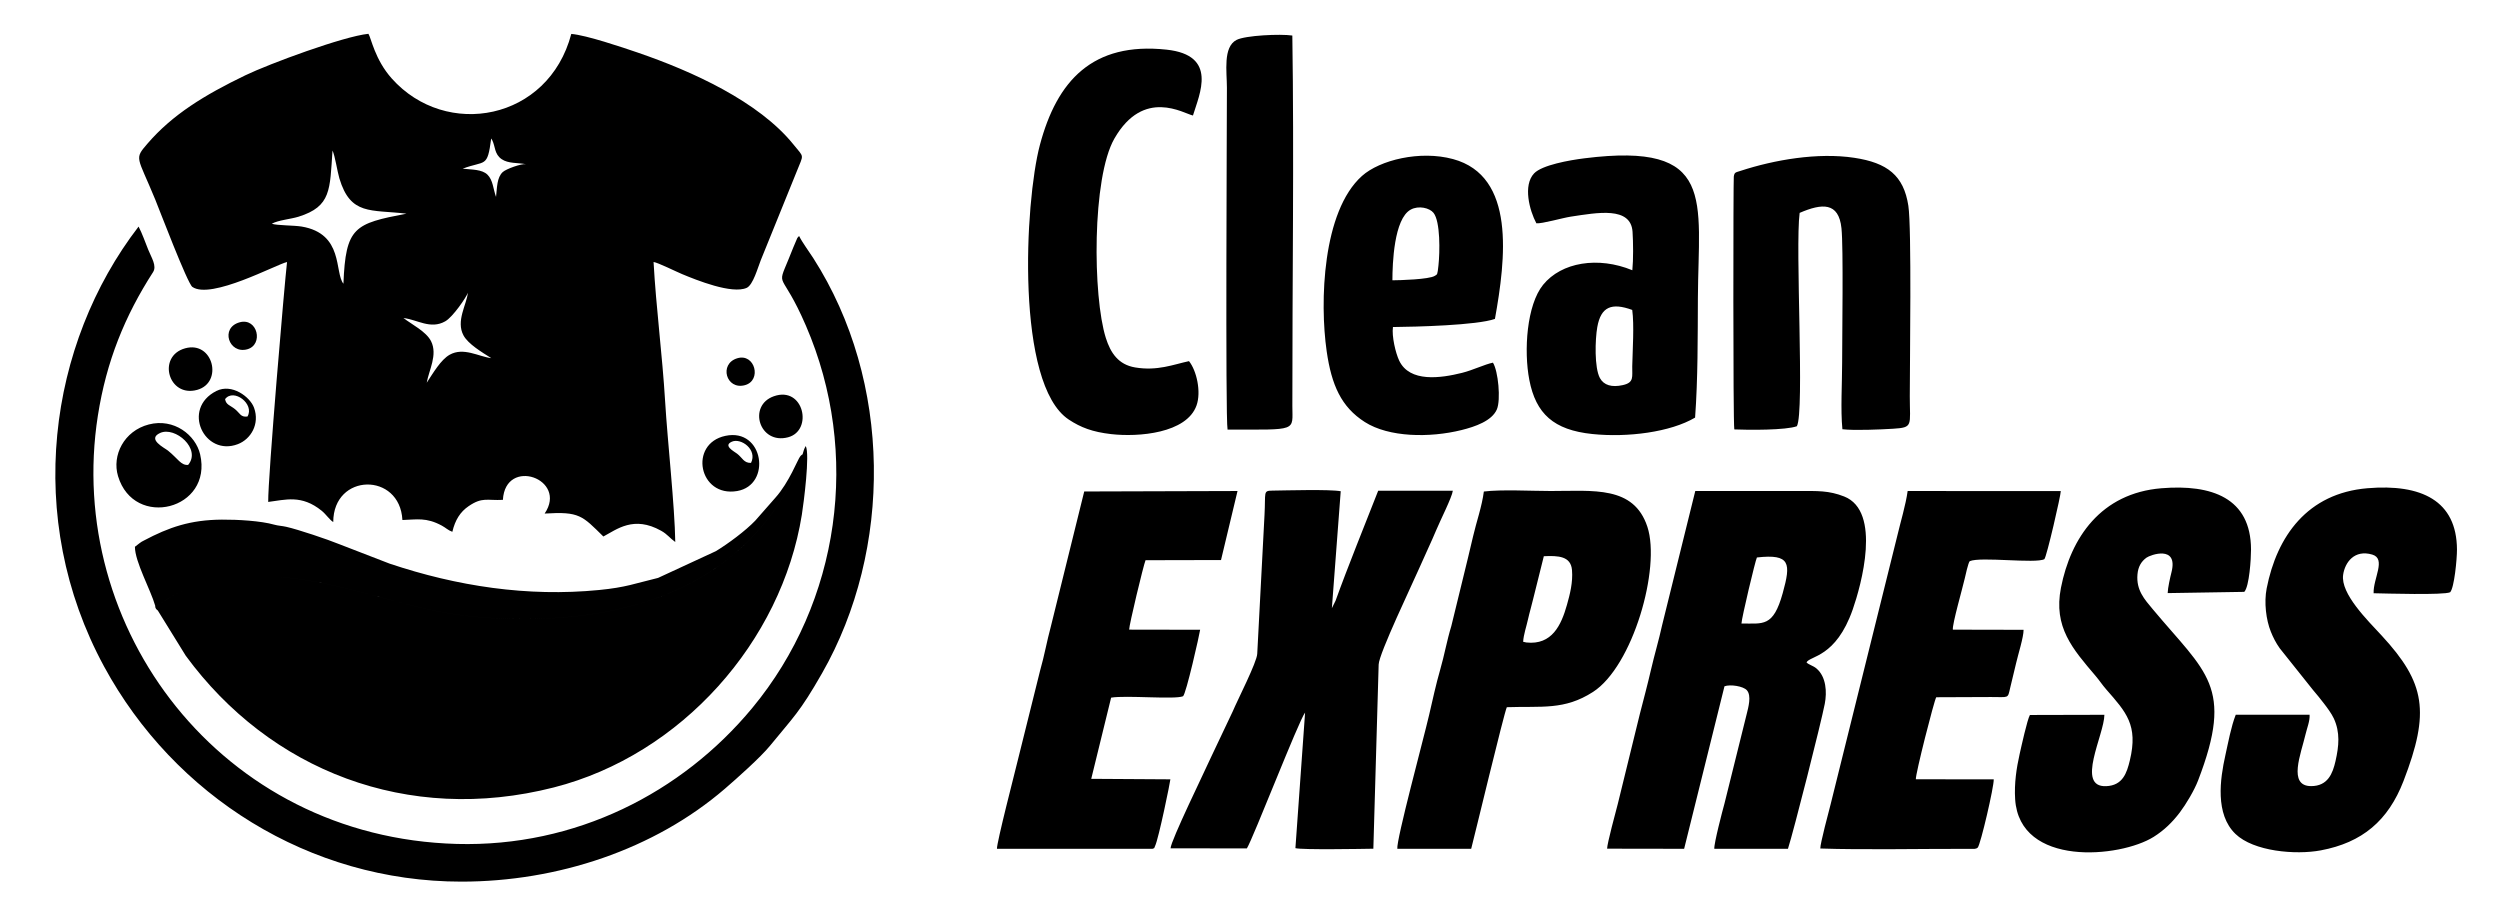 <?xml version="1.0" encoding="UTF-8"?>
<!DOCTYPE svg PUBLIC "-//W3C//DTD SVG 1.1//EN" "http://www.w3.org/Graphics/SVG/1.1/DTD/svg11.dtd">
<!-- Creator: CorelDRAW 2020 (64-Bit) -->
<svg xmlns="http://www.w3.org/2000/svg" xml:space="preserve" width="2020px" height="741px" version="1.1" shape-rendering="geometricPrecision" text-rendering="geometricPrecision" image-rendering="optimizeQuality" fill-rule="evenodd" clip-rule="evenodd"
viewBox="0 0 2020 741.15"
 xmlns:xlink="http://www.w3.org/1999/xlink"
 xmlns:xodm="http://www.corel.com/coreldraw/odm/2003">
 <defs>
   <clipPath id="id0">
    <path d="M-0.2 0.5l2020 0 0 741.15 -2020 0 0 -741.15z"/>
   </clipPath>
 </defs>
 <g id="Capa_x0020_1">
  <g>
  </g>
  <g clip-path="url(#id0)">
   <g>
    <path id="Express"  d="M1806.63 577.65c-3.72,9.45 -6.1,22.49 -8.36,32.65 -4.32,19.34 -8.41,47.7 8.14,63.65 14.67,14.15 48.54,17.11 68.94,13.29 33.52,-6.28 54.5,-23.97 66.88,-56.07 21.53,-55.86 17.71,-79.2 -17.56,-117.43 -11.53,-12.49 -33.42,-33.89 -31.24,-49.18 1.43,-10.07 9.13,-20.6 23.5,-16.38 11.56,3.4 0.69,19.36 1.13,31.26 9.83,0.21 56.7,1.63 61.85,-0.8 3.36,-3.6 5.55,-26.91 5.52,-34.53 -0.18,-39.59 -28.85,-53.17 -72.33,-49.54 -48.43,4.04 -73.18,38.64 -81.47,80.97 -2.22,11.33 -0.46,25.49 3.37,34.96 1.89,4.69 4.03,8.97 7.19,13.41l26.91 33.74c3.22,3.7 5.97,7.22 8.88,10.96 2.37,3.05 6.1,8.08 7.91,11.99 5.21,11.25 4.15,22.29 1.38,34.48 -2.28,10.01 -6.21,20.22 -19.71,20.23 -19.04,0 -8.18,-26.15 -4.52,-41.85 1.12,-4.82 3.65,-10.93 3.27,-15.81l-59.68 0zm-166.34 0.17c-2.1,3.57 -6.99,25.73 -8.34,31.77 -2.48,11.13 -4.4,23.42 -3.59,36.28 3.49,55.07 84.79,47.5 111.94,30.46 8.45,-5.3 15.15,-11.84 21.16,-19.77 5.05,-6.67 11.71,-17.9 14.72,-25.75 29.38,-76.36 6.47,-86.9 -36.56,-138.41 -6.71,-8.04 -13.49,-15.39 -12.41,-28.16 0.54,-6.32 3.09,-10.48 7.24,-13.53 3.13,-2.3 25.87,-10.5 20.26,11.72 -1.04,4.15 -2.99,12.62 -3.08,16.89l61.92 -1c4.06,-4.38 5.46,-26.82 5.44,-34.21 -0.09,-41.87 -31.9,-52.83 -72.34,-49.53 -49.01,3.98 -73.33,40.04 -81.27,80.43 -6.26,31.81 9.55,49.55 27.88,71.1 3.54,4.16 5.31,7.15 8.8,11.13 15.98,18.27 25.88,28.73 19,57.28 -2.45,10.19 -5.75,20.28 -19.12,20.83 -24.86,1.02 -1.61,-41.44 -1.45,-57.68l-60.2 0.15zm-169.38 107.91c34.92,1.19 82.47,0.18 120.08,0.28 4.38,0.01 5.67,0.31 7.15,-1.02 2.32,-2.62 13.15,-49.16 12.92,-55.17l-62.95 -0.03c-0.44,-3.83 14.71,-63.44 16.48,-66.3l44.23 -0.18c14.56,-0.04 13.47,1.58 15.49,-7.25l4.84 -20.15c1.56,-6.87 6.06,-20.97 6.03,-26.92l-57.17 -0.12c-0.53,-4.47 7.78,-33.21 9.65,-41.48 0.37,-1.59 2.82,-12.9 4.02,-13.87 8.62,-3.82 53.43,2.18 60.29,-1.63 1.81,-1.58 13.45,-52.22 13.27,-55l-123.75 -0.07c-1.58,11.45 -5.79,25.13 -8.44,36.48l-53.77 216.54c-1.34,5.19 -8.64,32.54 -8.37,35.89zm-63.73 -181.82c0.11,-4.3 11.21,-50.99 12.48,-53.38 27.26,-3.09 27.51,4.8 20.88,28.76 -7.72,27.92 -15.92,24.48 -33.36,24.62zm-108.59 181.96l62.26 0.1 32.6 -131.34c4.78,-1.75 15.24,-0.07 18.11,3.21 3.89,4.43 1.11,14.06 -0.08,18.93l-18.06 72.73c-1.54,5.48 -8.52,32.18 -8.19,36.46l59.52 0.02c4.71,-14.69 26.73,-101.61 29.75,-117.17 1.84,-9.5 1.19,-21.77 -6.61,-28.49 -2.82,-2.43 -6.38,-3.07 -8.14,-4.99 2.67,-5.42 23.72,-3.76 37.35,-42.77 6.79,-19.42 23.55,-79.31 -6.91,-91.31 -12.51,-4.93 -21.59,-4.44 -36.65,-4.44 -27.89,-0.01 -55.79,-0.05 -83.69,0.01l-26.78 108.35c-2.63,12.07 -6.26,24.14 -9.06,36.29 -2.75,11.92 -5.95,23.86 -8.94,35.48l-17.85 72.8c-1.64,6.27 -8.58,31.89 -8.63,36.13zm-67.85 -167.21c0.4,-6.04 2.6,-12.08 3.92,-18.1 1.25,-5.72 3.01,-11.31 4.31,-17l8.49 -34.04c11.67,-0.56 21.85,-0.08 22.77,11.2 0.82,9.94 -1.67,19.54 -4.07,28.06 -4.61,16.38 -12.1,32.7 -32.82,30.45l-2.6 -0.57zm-13.18 52.87c28.19,-0.97 46.46,2.58 69.61,-12.31 32.23,-20.72 54.95,-100.2 43.98,-133.5 -10.99,-33.35 -43.65,-28.91 -78.06,-28.91 -15.21,0 -40.01,-1.36 -54.1,0.42 -1.48,11.87 -6.16,25.08 -8.71,36.26 -2.65,11.59 -5.74,23.94 -8.68,36.07l-8.91 36.45c-3.6,11.74 -5.55,23.35 -9.04,35.43 -3.32,11.48 -6.1,24.34 -8.9,36.4 -4.42,19.06 -26.58,100.98 -25.69,108.12l59.7 0.01c2.34,-8.76 26.61,-109.99 28.8,-114.44zm-271.75 114.05l61.66 0.08c5.07,-8.13 41.96,-103.36 47.05,-109.79l-7.82 109.58c5.27,1.47 53.87,0.61 62.99,0.45l4.29 -148.87c0.21,-8.75 27.69,-66.03 32.88,-78.02 4.36,-10.06 9.61,-20.87 13.75,-30.83 3.05,-7.37 12.67,-26.37 13.32,-31.6l-60.33 0.02c-10.11,25.86 -24.94,62.37 -34.43,88.85l-3 6.06 7.15 -94.51c-9.16,-1.67 -43.78,-0.65 -55.27,-0.5 -7.64,0.1 -5.31,1.16 -6.32,19.64l-5.88 112.23c-0.23,6.76 -15.93,37.34 -19.78,46.51l-17.21 36.32c-4.79,10.71 -33.1,68.68 -33.05,74.38zm54.11 -288.76l-123.89 0.38 -26.95 109.03c-3.27,12.02 -5.22,23.56 -8.7,35.68l-17.88 71.86c-2.19,9.02 -17.4,67.98 -17,72.2l125.74 -0.01c2.03,-0.77 1.02,-0.12 2.05,-2.24 2.9,-5.92 12.46,-52.78 12.37,-53.89l-63.96 -0.4 16.07 -65.61c12.05,-2.06 51.39,1.66 58.1,-1.12 2.42,-1.4 13.47,-50.55 13.84,-53.75l-57.37 -0.1c-0.14,-3.29 11.6,-52.2 13.25,-56.1l60.99 -0.14 13.34 -55.79z"/>
    <path id="Clean" d="M1401.39 347.04c11.62,0.55 41.88,0.65 50.57,-2.58 6.35,-11.49 -1.47,-144.77 2.24,-172.42 18.07,-7.79 31.58,-8.86 33.8,12.42 1.63,15.56 0.54,87.27 0.54,108.65 0,16.33 -1.34,38.12 0.21,53.78 9.39,1.16 30.84,0.23 40.88,-0.39 16.61,-1.03 13.58,-2.37 13.58,-26.22 0,-27.23 1.61,-135.89 -1.16,-153.98 -3.74,-24.47 -16.95,-34.73 -43.74,-38.78 -29.59,-4.47 -64.67,1.67 -91.82,10.55 -4.15,1.36 -4.94,1.04 -5.51,4.63 -0.42,2.64 -0.66,197.7 0.41,204.34zm-82.48 -96.56c1.66,12.1 0.29,32.7 0,45.56 -0.18,8.45 1.77,13.1 -7.64,15.19 -8.89,1.97 -15.33,0.13 -18.5,-5.73 -4.52,-8.36 -3.89,-31.12 -2.11,-41.15 2.95,-16.56 11.64,-19.93 28.25,-13.87zm-77.48 -70.01c4.59,0.44 21.25,-4.4 27.82,-5.39 21.51,-3.23 48.53,-8.42 49.91,12.24 0.56,8.46 0.69,22.75 -0.17,31.08 -27.65,-11.38 -57.29,-6.51 -72.12,11.77 -13.22,16.3 -15.71,53.21 -11.13,76.88 5.29,27.34 19.69,40.45 50.83,43.7 28.64,2.98 63.23,-1.5 83.14,-13.26 2.31,-31.72 2.09,-64.87 2.26,-96.76 0.44,-79.59 15.1,-126.17 -91.59,-112.81 -12.18,1.52 -34.41,5.44 -40.8,12.23 -9.09,9.65 -3.7,29.91 1.85,40.32zm-116.34 46.05c0.02,-13.37 1.22,-49.66 14.76,-57.1 6.45,-3.55 15.28,-1.37 18.45,2.58 5.63,7.01 5.16,31.97 4.01,42.44 -0.87,7.91 -0.82,7.17 -3.03,8.53 -4.59,2.84 -28.2,3.54 -34.19,3.55zm81.25 66.57c-6.68,1.36 -16.16,6.04 -24.99,8.25 -17.15,4.29 -42.33,7.94 -50.79,-9.92 -2.88,-6.06 -6.11,-19.68 -5.03,-27.12 18.4,-0.18 67.95,-1.39 82.42,-6.57 8.78,-48.8 16.84,-115.45 -33.88,-129.17 -26.65,-7.2 -59.16,0.75 -73.58,13.65 -31.97,28.58 -34.22,101.92 -28.53,141.61 3.93,27.38 11.77,45.09 30.81,57.24 19.47,12.44 52.45,12.88 78.15,6.51 11.12,-2.76 24.53,-7.42 28.56,-16.65 3.36,-7.72 1.1,-31.17 -3.14,-37.83zm-214.48 54.08c57.28,0.02 52.39,1.68 52.37,-19.13 -0.08,-98.74 1.45,-201.7 -0.02,-299.32 -9.59,-1.44 -38,-0.14 -45.1,3.55 -11.11,5.78 -7.77,25.7 -7.77,38.68 0,21.69 -1.3,267.01 0.52,276.22zm-31.16 -55.31c-12.51,2.69 -25.53,8.11 -43.54,5.09 -13.64,-2.28 -19.89,-11.86 -23.68,-23.85 -10.6,-33.47 -11.29,-129.42 6.94,-161.14 23.67,-41.21 56.05,-20.15 63.48,-18.6 5.26,-17.34 20.42,-48.78 -21.38,-53.24 -59.74,-6.38 -88.55,25.12 -102.34,77.1 -12.28,46.29 -19.73,193.31 23.35,221.86 9.7,6.42 19.24,10.02 34.13,11.74 22.32,2.58 61.07,-0.68 69.11,-23.1 3.96,-11.06 0.07,-28.22 -6.07,-35.86z"/>
    <path id="Logo" d="M372.73 712.5c77.58,0 155.74,-25.86 212.87,-75.05 9.75,-8.4 28.88,-25.42 36.55,-34.84 18.82,-23.13 23.75,-26.57 41.98,-58.5 57.12,-100.05 56.93,-235.67 -7.11,-335.56 -3.7,-5.76 -8.92,-12.72 -11.38,-17.76 -1.15,1.01 -0.57,0.26 -1.58,1.76l-3.12 7.33c-1.44,3.51 -2.31,5.77 -3.78,9.38 -10.13,24.81 -5.99,7.82 13.95,53.97 44.56,103.09 27.56,223.37 -43.41,308.99 -56.97,68.72 -142.85,112.43 -238.73,109.82 -190.83,-5.18 -316.95,-174.66 -290.09,-346.11 6.89,-44 21.78,-80.56 44.6,-116 3.24,-5.03 -1.3,-11.67 -3.9,-18.15 -2.41,-6 -4.98,-13.33 -7.79,-18.67 -72.97,94.83 -93.06,235.48 -27.85,355.6 56.64,104.33 165.65,173.79 288.79,173.79zm275.68 -345.33c-1.12,6.55 -10.48,25.68 -14.05,31.68 -43.29,72.87 -120.93,101.21 -209.93,101.37 -68.7,0.14 -93.39,-12.76 -152.51,-26.51 -42.07,-9.78 -91.56,-14.32 -131.57,7.3 -4.87,2.63 -8.98,5.87 -13.52,8.12l0.5 4.26 22.63 36.61c67.87,92.46 179.12,136.56 297.4,106.38 103.17,-26.32 184.04,-117.96 200.45,-220.33 1.49,-9.32 6.66,-49.15 3.15,-55.59 -1.66,2.97 -1.49,3.43 -2.55,6.71zm-521.08 126.22l-0.5 -4.26c4.54,-2.25 8.65,-5.49 13.52,-8.12 40.01,-21.62 89.5,-17.08 131.57,-7.3 59.12,13.75 83.81,26.65 152.51,26.51 89,-0.16 166.64,-28.5 209.93,-101.37 3.57,-6 12.93,-25.13 14.05,-31.68 -1.62,1.22 -0.5,0.13 -1.84,1.56 -1.91,2.04 -8.92,21.04 -20.17,33.54l-16.25 18.5c-7.88,8.23 -21.88,18.61 -31.77,24.63l-46.76 21.64c-18.86,4.54 -25.84,7.64 -47.69,9.78 -57.94,5.69 -114.94,-3.12 -169.22,-21.3l-40.68 -15.72c-9.4,-3.85 -33.2,-11.87 -42.94,-14.06 -3.52,-0.79 -6.46,-0.81 -9.68,-1.73 -10.76,-3.07 -29.66,-4.17 -42.3,-4.07 -25.44,0.19 -42.72,6.12 -63.09,16.93 -2.22,1.18 -1.41,0.67 -3.55,2.19 -1.61,1.16 -2.5,1.9 -3.64,2.82 -0.03,12.1 12.69,34.7 16.43,47.76 0.02,0.06 -0.44,2.01 2.07,3.75zm24.52 -117.68c-5.85,0.51 -8.14,-4.97 -16.3,-11.54 -2.76,-2.23 -17.31,-9.27 -6.32,-14.28 12.08,-5.5 33.46,12.87 22.62,25.82zm-31.82 -32.67c-20.02,5.19 -29.89,24.95 -24.84,41.76 12.96,43.13 76.72,27.09 66.35,-17.61 -3.62,-15.59 -21.12,-29.44 -41.51,-24.15zm61.68 -20.49c6.92,-9.07 24.08,4.02 18.08,14.07 -5.57,0.71 -5.95,-2.59 -10.04,-5.93 -3.95,-3.22 -7.31,-3.46 -8.04,-8.14zm-7.06 -6.57c-28.47,14.39 -9.66,53.28 17.33,42.98 10.57,-4.04 17.88,-16.3 13.13,-29.43 -3.2,-8.82 -17.97,-19.86 -30.46,-13.55zm420.87 50.7c-2.83,-2.12 -11.54,-6.56 -4.2,-9.75 7.31,-3.19 20.76,6.42 15.42,17.16 -5.83,0.26 -7.03,-4.27 -11.22,-7.41zm-9.48 -14.44c-29.9,6.36 -21.52,49.89 9.49,44.6 28.07,-4.8 21.6,-51.22 -9.49,-44.6zm39.14 -32c-21.35,7.53 -11.72,39.35 11.54,33.15 20.42,-5.44 12.68,-41.7 -11.54,-33.15zm-475.74 -38.75c-22.95,6.35 -13.63,40.12 9.75,33.58 21.21,-5.94 12.85,-39.84 -9.75,-33.58zm44.14 -21.04c-16.14,4.36 -8.81,25.9 6,21.85 13.41,-3.67 8.41,-25.74 -6,-21.85zm402.02 29.1c-14.95,4.55 -8.98,25.79 6.17,21.74 13.94,-3.74 8.21,-26.12 -6.17,-21.74zm-269.76 -32.51c10.96,1.14 21.86,9.44 33.78,2.64 6.32,-3.6 17.07,-19.53 18.27,-23.05 -0.87,9.43 -9.83,22.82 -3.48,34.49 3.77,6.93 14.84,13.55 22.45,18.34 -10.34,-1.31 -22.45,-9.06 -33.66,-2.77 -7.16,4.02 -13.37,14.81 -18.53,22.61 1.75,-10.14 8.98,-22.53 3.5,-33.54 -3.87,-7.78 -15.67,-13.65 -22.33,-18.72zm-106.4 -76.23c5.31,-2.94 15.31,-3.7 21.67,-5.69 26.47,-8.32 25.21,-21.75 27.41,-53.46 2.04,4.27 3.86,16.86 5.55,22.5 9.03,30.12 25.32,25.05 54.23,28.53 -42.09,8.02 -49.15,10.71 -50.96,56.61 -7.37,-9.14 0.45,-40.42 -33.75,-46.2 -6.09,-1.03 -20.24,-0.84 -24.15,-2.29zm154.26 -44.48c18.29,-6.98 19.96,-0.14 23.05,-24.42l0.89 1.47c2.53,5.07 1.6,11.13 7.6,15.26 5.33,3.66 12.78,2.76 19.54,4.05 -3.59,-0.63 -16.01,3.89 -18.66,6.34 -4.82,4.44 -4.58,12.56 -5.45,20.11 -2.33,-6.45 -2.42,-13.62 -6.98,-18.03 -4.42,-4.27 -12.43,-3.98 -19.99,-4.78zm-141.93 75.42c-1.97,16.65 -15.49,174.43 -15.22,193.9 13.86,-1.7 26.93,-6.11 43.26,7.16 3.4,2.76 6.58,7.55 9.3,9.09 0.09,-39.81 53.86,-40.5 55.9,-1.64 11.66,-0.35 19.2,-2.31 31.83,4.52 3.3,1.79 5.05,3.77 8.52,5.01 2.29,-9.59 6.38,-16.1 13.15,-20.72 11.16,-7.61 14.9,-4.41 27.71,-5.1 1.98,-34.96 52.78,-16.92 33.73,11.07 28.26,-1.78 30.38,1.76 47.46,18.54 10.85,-5.73 24.48,-17.09 46.69,-4.64 5.14,2.87 6.95,5.93 11.42,9.09 -0.38,-28.51 -6.26,-81.52 -8.19,-113.59 -2.26,-37.52 -7.3,-75.71 -9.35,-112.72 3.62,0.55 18.17,7.76 23.01,9.78 11.63,4.85 40.32,16.45 52.24,11.14 5.2,-2.32 9.04,-16.52 11.4,-22.37l28.98 -71.52c5.79,-14.71 6.38,-10.88 -2.68,-22.1 -28,-34.62 -81.53,-59.02 -125.88,-74.2 -12.15,-4.15 -41.46,-14.07 -53.56,-15.03 -18.45,70.11 -101.22,85.23 -145.1,36.01 -13.72,-15.39 -16.67,-32.9 -18.85,-36.11 -20.19,2.05 -80.25,24.27 -99.43,33.52 -33.22,16.03 -58.94,31.8 -79.11,55.21 -11.02,12.81 -8.3,9.81 6.28,45.28 3.02,7.32 25.99,67.76 29.97,70.54 15.06,10.51 68.18,-18.34 76.52,-20.12z"/>
   </g>
  </g>
 </g>
</svg>
